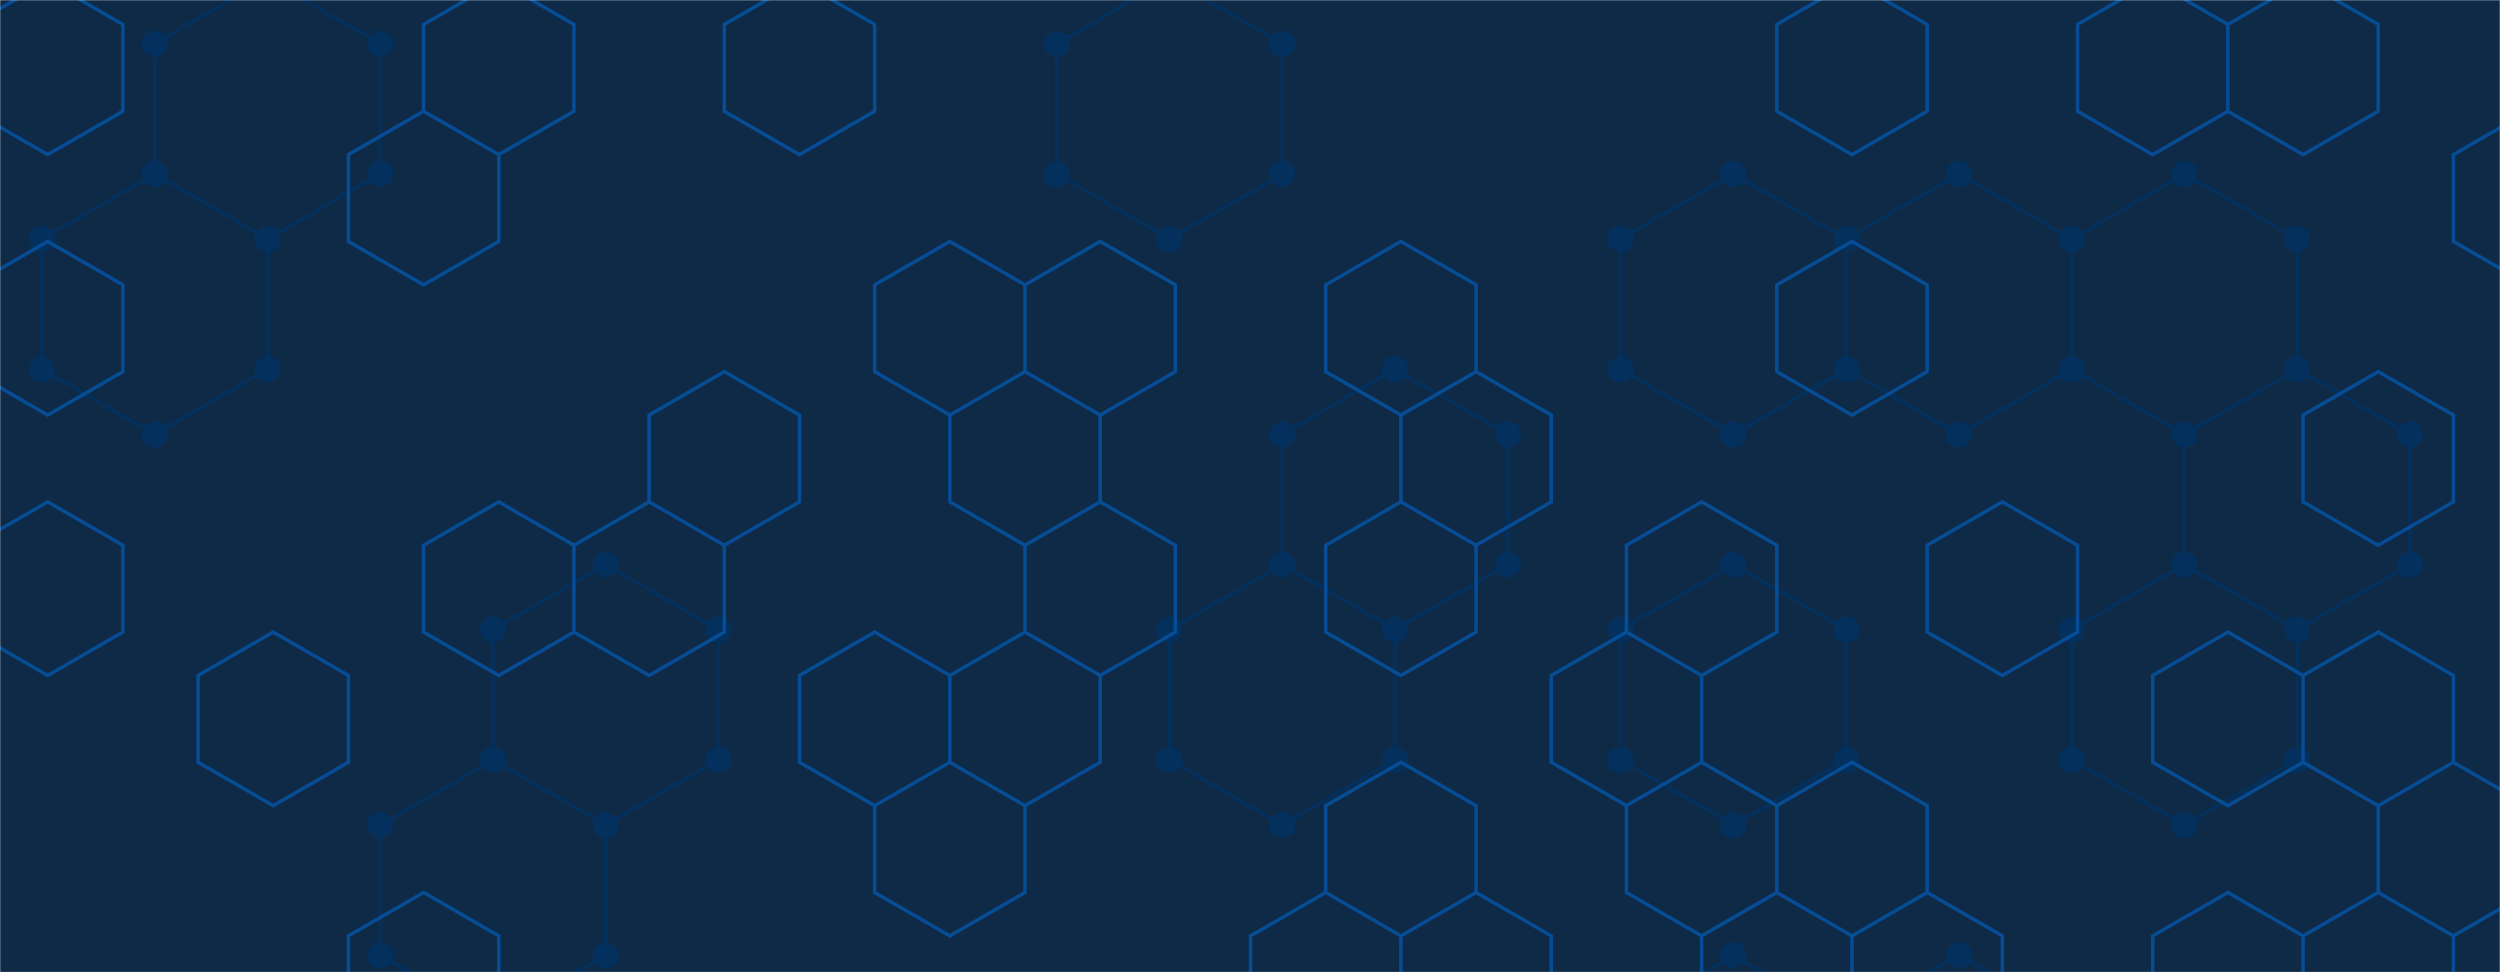 <svg xmlns="http://www.w3.org/2000/svg" version="1.1" xmlns:xlink="http://www.w3.org/1999/xlink" xmlns:svgjs="http://svgjs.dev/svgjs" width="1440" height="560" preserveAspectRatio="none" viewBox="0 0 1440 560"><g mask="url(&quot;#SvgjsMask1003&quot;)" fill="none"><rect width="1440" height="560" x="0" y="0" fill="#0e2a47"></rect><path d="M89.06 100.2L154.02 137.7L154.02 212.7L89.06 250.2L24.11 212.7L24.11 137.7zM154.02 -12.3L218.97 25.2L218.97 100.2L154.02 137.7L89.06 100.2L89.06 25.2zM348.88 325.2L413.83 362.7L413.83 437.7L348.88 475.2L283.93 437.7L283.93 362.7zM283.93 437.7L348.88 475.2L348.88 550.2L283.93 587.7L218.97 550.2L218.97 475.2zM673.65 -12.3L738.6 25.2L738.6 100.2L673.65 137.7L608.69 100.2L608.69 25.2zM738.6 325.2L803.56 362.7L803.56 437.7L738.6 475.2L673.65 437.7L673.65 362.7zM803.55 212.7L868.51 250.2L868.51 325.2L803.55 362.7L738.6 325.2L738.6 250.2zM998.42 100.2L1063.37 137.7L1063.37 212.7L998.42 250.2L933.46 212.7L933.46 137.7zM998.42 325.2L1063.37 362.7L1063.37 437.7L998.42 475.2L933.46 437.7L933.46 362.7zM998.42 550.2L1063.37 587.7L1063.37 662.7L998.42 700.2L933.46 662.7L933.46 587.7zM1128.32 100.2L1193.28 137.7L1193.28 212.7L1128.32 250.2L1063.37 212.7L1063.37 137.7zM1128.32 550.2L1193.28 587.7L1193.28 662.7L1128.32 700.2L1063.37 662.7L1063.37 587.7zM1258.23 100.2L1323.18 137.7L1323.18 212.7L1258.23 250.2L1193.28 212.7L1193.28 137.7zM1258.23 325.2L1323.18 362.7L1323.18 437.7L1258.23 475.2L1193.28 437.7L1193.28 362.7zM1323.18 212.7L1388.14 250.2L1388.14 325.2L1323.18 362.7L1258.23 325.2L1258.23 250.2z" stroke="#03305d" stroke-width="2"></path><path d="M81.56 100.2 a7.5 7.5 0 1 0 15 0 a7.5 7.5 0 1 0 -15 0zM146.52 137.7 a7.5 7.5 0 1 0 15 0 a7.5 7.5 0 1 0 -15 0zM146.52 212.7 a7.5 7.5 0 1 0 15 0 a7.5 7.5 0 1 0 -15 0zM81.56 250.2 a7.5 7.5 0 1 0 15 0 a7.5 7.5 0 1 0 -15 0zM16.61 212.7 a7.5 7.5 0 1 0 15 0 a7.5 7.5 0 1 0 -15 0zM16.61 137.7 a7.5 7.5 0 1 0 15 0 a7.5 7.5 0 1 0 -15 0zM146.52 -12.3 a7.5 7.5 0 1 0 15 0 a7.5 7.5 0 1 0 -15 0zM211.47 25.2 a7.5 7.5 0 1 0 15 0 a7.5 7.5 0 1 0 -15 0zM211.47 100.2 a7.5 7.5 0 1 0 15 0 a7.5 7.5 0 1 0 -15 0zM81.56 25.2 a7.5 7.5 0 1 0 15 0 a7.5 7.5 0 1 0 -15 0zM341.38 325.2 a7.5 7.5 0 1 0 15 0 a7.5 7.5 0 1 0 -15 0zM406.33 362.7 a7.5 7.5 0 1 0 15 0 a7.5 7.5 0 1 0 -15 0zM406.33 437.7 a7.5 7.5 0 1 0 15 0 a7.5 7.5 0 1 0 -15 0zM341.38 475.2 a7.5 7.5 0 1 0 15 0 a7.5 7.5 0 1 0 -15 0zM276.43 437.7 a7.5 7.5 0 1 0 15 0 a7.5 7.5 0 1 0 -15 0zM276.43 362.7 a7.5 7.5 0 1 0 15 0 a7.5 7.5 0 1 0 -15 0zM341.38 550.2 a7.5 7.5 0 1 0 15 0 a7.5 7.5 0 1 0 -15 0zM276.43 587.7 a7.5 7.5 0 1 0 15 0 a7.5 7.5 0 1 0 -15 0zM211.47 550.2 a7.5 7.5 0 1 0 15 0 a7.5 7.5 0 1 0 -15 0zM211.47 475.2 a7.5 7.5 0 1 0 15 0 a7.5 7.5 0 1 0 -15 0zM666.15 -12.3 a7.5 7.5 0 1 0 15 0 a7.5 7.5 0 1 0 -15 0zM731.1 25.2 a7.5 7.5 0 1 0 15 0 a7.5 7.5 0 1 0 -15 0zM731.1 100.2 a7.5 7.5 0 1 0 15 0 a7.5 7.5 0 1 0 -15 0zM666.15 137.7 a7.5 7.5 0 1 0 15 0 a7.5 7.5 0 1 0 -15 0zM601.19 100.2 a7.5 7.5 0 1 0 15 0 a7.5 7.5 0 1 0 -15 0zM601.19 25.2 a7.5 7.5 0 1 0 15 0 a7.5 7.5 0 1 0 -15 0zM731.1 325.2 a7.5 7.5 0 1 0 15 0 a7.5 7.5 0 1 0 -15 0zM796.06 362.7 a7.5 7.5 0 1 0 15 0 a7.5 7.5 0 1 0 -15 0zM796.06 437.7 a7.5 7.5 0 1 0 15 0 a7.5 7.5 0 1 0 -15 0zM731.1 475.2 a7.5 7.5 0 1 0 15 0 a7.5 7.5 0 1 0 -15 0zM666.15 437.7 a7.5 7.5 0 1 0 15 0 a7.5 7.5 0 1 0 -15 0zM666.15 362.7 a7.5 7.5 0 1 0 15 0 a7.5 7.5 0 1 0 -15 0zM796.05 212.7 a7.5 7.5 0 1 0 15 0 a7.5 7.5 0 1 0 -15 0zM861.01 250.2 a7.5 7.5 0 1 0 15 0 a7.5 7.5 0 1 0 -15 0zM861.01 325.2 a7.5 7.5 0 1 0 15 0 a7.5 7.5 0 1 0 -15 0zM796.05 362.7 a7.5 7.5 0 1 0 15 0 a7.5 7.5 0 1 0 -15 0zM731.1 250.2 a7.5 7.5 0 1 0 15 0 a7.5 7.5 0 1 0 -15 0zM990.92 100.2 a7.5 7.5 0 1 0 15 0 a7.5 7.5 0 1 0 -15 0zM1055.87 137.7 a7.5 7.5 0 1 0 15 0 a7.5 7.5 0 1 0 -15 0zM1055.87 212.7 a7.5 7.5 0 1 0 15 0 a7.5 7.5 0 1 0 -15 0zM990.92 250.2 a7.5 7.5 0 1 0 15 0 a7.5 7.5 0 1 0 -15 0zM925.96 212.7 a7.5 7.5 0 1 0 15 0 a7.5 7.5 0 1 0 -15 0zM925.96 137.7 a7.5 7.5 0 1 0 15 0 a7.5 7.5 0 1 0 -15 0zM990.92 325.2 a7.5 7.5 0 1 0 15 0 a7.5 7.5 0 1 0 -15 0zM1055.87 362.7 a7.5 7.5 0 1 0 15 0 a7.5 7.5 0 1 0 -15 0zM1055.87 437.7 a7.5 7.5 0 1 0 15 0 a7.5 7.5 0 1 0 -15 0zM990.92 475.2 a7.5 7.5 0 1 0 15 0 a7.5 7.5 0 1 0 -15 0zM925.96 437.7 a7.5 7.5 0 1 0 15 0 a7.5 7.5 0 1 0 -15 0zM925.96 362.7 a7.5 7.5 0 1 0 15 0 a7.5 7.5 0 1 0 -15 0zM990.92 550.2 a7.5 7.5 0 1 0 15 0 a7.5 7.5 0 1 0 -15 0zM1055.87 587.7 a7.5 7.5 0 1 0 15 0 a7.5 7.5 0 1 0 -15 0zM1055.87 662.7 a7.5 7.5 0 1 0 15 0 a7.5 7.5 0 1 0 -15 0zM990.92 700.2 a7.5 7.5 0 1 0 15 0 a7.5 7.5 0 1 0 -15 0zM925.96 662.7 a7.5 7.5 0 1 0 15 0 a7.5 7.5 0 1 0 -15 0zM925.96 587.7 a7.5 7.5 0 1 0 15 0 a7.5 7.5 0 1 0 -15 0zM1120.82 100.2 a7.5 7.5 0 1 0 15 0 a7.5 7.5 0 1 0 -15 0zM1185.78 137.7 a7.5 7.5 0 1 0 15 0 a7.5 7.5 0 1 0 -15 0zM1185.78 212.7 a7.5 7.5 0 1 0 15 0 a7.5 7.5 0 1 0 -15 0zM1120.82 250.2 a7.5 7.5 0 1 0 15 0 a7.5 7.5 0 1 0 -15 0zM1120.82 550.2 a7.5 7.5 0 1 0 15 0 a7.5 7.5 0 1 0 -15 0zM1185.78 587.7 a7.5 7.5 0 1 0 15 0 a7.5 7.5 0 1 0 -15 0zM1185.78 662.7 a7.5 7.5 0 1 0 15 0 a7.5 7.5 0 1 0 -15 0zM1120.82 700.2 a7.5 7.5 0 1 0 15 0 a7.5 7.5 0 1 0 -15 0zM1250.73 100.2 a7.5 7.5 0 1 0 15 0 a7.5 7.5 0 1 0 -15 0zM1315.68 137.7 a7.5 7.5 0 1 0 15 0 a7.5 7.5 0 1 0 -15 0zM1315.68 212.7 a7.5 7.5 0 1 0 15 0 a7.5 7.5 0 1 0 -15 0zM1250.73 250.2 a7.5 7.5 0 1 0 15 0 a7.5 7.5 0 1 0 -15 0zM1250.73 325.2 a7.5 7.5 0 1 0 15 0 a7.5 7.5 0 1 0 -15 0zM1315.68 362.7 a7.5 7.5 0 1 0 15 0 a7.5 7.5 0 1 0 -15 0zM1315.68 437.7 a7.5 7.5 0 1 0 15 0 a7.5 7.5 0 1 0 -15 0zM1250.73 475.2 a7.5 7.5 0 1 0 15 0 a7.5 7.5 0 1 0 -15 0zM1185.78 437.7 a7.5 7.5 0 1 0 15 0 a7.5 7.5 0 1 0 -15 0zM1185.78 362.7 a7.5 7.5 0 1 0 15 0 a7.5 7.5 0 1 0 -15 0zM1380.64 250.2 a7.5 7.5 0 1 0 15 0 a7.5 7.5 0 1 0 -15 0zM1380.64 325.2 a7.5 7.5 0 1 0 15 0 a7.5 7.5 0 1 0 -15 0z" fill="#03305d"></path><path d="M27.47 -10.93L70.77 14.07L70.77 64.07L27.47 89.07L-15.83 64.07L-15.83 14.07zM27.47 139.07L70.77 164.07L70.77 214.07L27.47 239.07L-15.83 214.07L-15.83 164.07zM27.47 289.07L70.77 314.07L70.77 364.07L27.47 389.07L-15.83 364.07L-15.83 314.07zM157.38 364.07L200.68 389.07L200.68 439.07L157.38 464.07L114.08 439.07L114.08 389.07zM243.98 64.07L287.28 89.07L287.28 139.07L243.98 164.07L200.68 139.07L200.68 89.07zM243.98 514.07L287.28 539.07L287.28 589.07L243.98 614.07L200.68 589.07L200.68 539.07zM287.28 -10.93L330.59 14.07L330.59 64.07L287.28 89.07L243.98 64.07L243.98 14.07zM287.28 289.07L330.59 314.07L330.59 364.07L287.28 389.07L243.98 364.07L243.98 314.07zM417.19 214.07L460.5 239.07L460.5 289.07L417.19 314.07L373.89 289.07L373.89 239.07zM373.89 289.07L417.19 314.07L417.19 364.07L373.89 389.07L330.59 364.07L330.59 314.07zM460.5 -10.93L503.8 14.07L503.8 64.07L460.5 89.07L417.19 64.07L417.19 14.07zM503.8 364.07L547.1 389.07L547.1 439.07L503.8 464.07L460.5 439.07L460.5 389.07zM547.1 139.07L590.4 164.07L590.4 214.07L547.1 239.07L503.8 214.07L503.8 164.07zM590.4 214.07L633.71 239.07L633.71 289.07L590.4 314.07L547.1 289.07L547.1 239.07zM590.4 364.07L633.71 389.07L633.71 439.07L590.4 464.07L547.1 439.07L547.1 389.07zM547.1 439.07L590.4 464.07L590.4 514.07L547.1 539.07L503.8 514.07L503.8 464.07zM633.71 139.07L677.01 164.07L677.01 214.07L633.71 239.07L590.4 214.07L590.4 164.07zM633.71 289.07L677.01 314.07L677.01 364.07L633.71 389.07L590.4 364.07L590.4 314.07zM763.61 514.07L806.92 539.07L806.92 589.07L763.61 614.07L720.31 589.07L720.31 539.07zM806.92 139.07L850.22 164.07L850.22 214.07L806.92 239.07L763.61 214.07L763.61 164.07zM850.22 214.07L893.52 239.07L893.52 289.07L850.22 314.07L806.92 289.07L806.92 239.07zM806.92 289.07L850.22 314.07L850.22 364.07L806.92 389.07L763.61 364.07L763.61 314.07zM806.92 439.07L850.22 464.07L850.22 514.07L806.92 539.07L763.61 514.07L763.61 464.07zM850.22 514.07L893.52 539.07L893.52 589.07L850.22 614.07L806.92 589.07L806.92 539.07zM936.82 364.07L980.13 389.07L980.13 439.07L936.82 464.07L893.52 439.07L893.52 389.07zM980.13 289.07L1023.43 314.07L1023.43 364.07L980.13 389.07L936.82 364.07L936.82 314.07zM980.13 439.07L1023.43 464.07L1023.43 514.07L980.13 539.07L936.82 514.07L936.82 464.07zM1023.43 514.07L1066.73 539.07L1066.73 589.07L1023.43 614.07L980.13 589.07L980.13 539.07zM1066.73 -10.93L1110.03 14.07L1110.03 64.07L1066.73 89.07L1023.43 64.07L1023.43 14.07zM1066.73 139.07L1110.03 164.07L1110.03 214.07L1066.73 239.07L1023.43 214.07L1023.43 164.07zM1066.73 439.07L1110.03 464.07L1110.03 514.07L1066.73 539.07L1023.43 514.07L1023.43 464.07zM1110.03 514.07L1153.34 539.07L1153.34 589.07L1110.03 614.07L1066.73 589.07L1066.73 539.07zM1153.34 289.07L1196.64 314.07L1196.64 364.07L1153.34 389.07L1110.03 364.07L1110.03 314.07zM1239.94 -10.93L1283.24 14.07L1283.24 64.07L1239.94 89.07L1196.64 64.07L1196.64 14.07zM1283.24 364.07L1326.55 389.07L1326.55 439.07L1283.24 464.07L1239.94 439.07L1239.94 389.07zM1283.24 514.07L1326.55 539.07L1326.55 589.07L1283.24 614.07L1239.94 589.07L1239.94 539.07zM1326.55 -10.93L1369.85 14.07L1369.85 64.07L1326.55 89.07L1283.24 64.07L1283.24 14.07zM1369.85 214.07L1413.15 239.07L1413.15 289.07L1369.85 314.07L1326.55 289.07L1326.55 239.07zM1369.85 364.07L1413.15 389.07L1413.15 439.07L1369.85 464.07L1326.55 439.07L1326.55 389.07zM1369.85 514.07L1413.15 539.07L1413.15 589.07L1369.85 614.07L1326.55 589.07L1326.55 539.07zM1456.45 64.07L1499.76 89.07L1499.76 139.07L1456.45 164.07L1413.15 139.07L1413.15 89.07zM1413.15 439.07L1456.45 464.07L1456.45 514.07L1413.15 539.07L1369.85 514.07L1369.85 464.07zM1456.45 514.07L1499.76 539.07L1499.76 589.07L1456.45 614.07L1413.15 589.07L1413.15 539.07z" stroke="rgba(6, 80, 156, 0.93)" stroke-width="2"></path></g><defs><mask id="SvgjsMask1003"><rect width="1440" height="560" fill="#ffffff"></rect></mask></defs></svg>